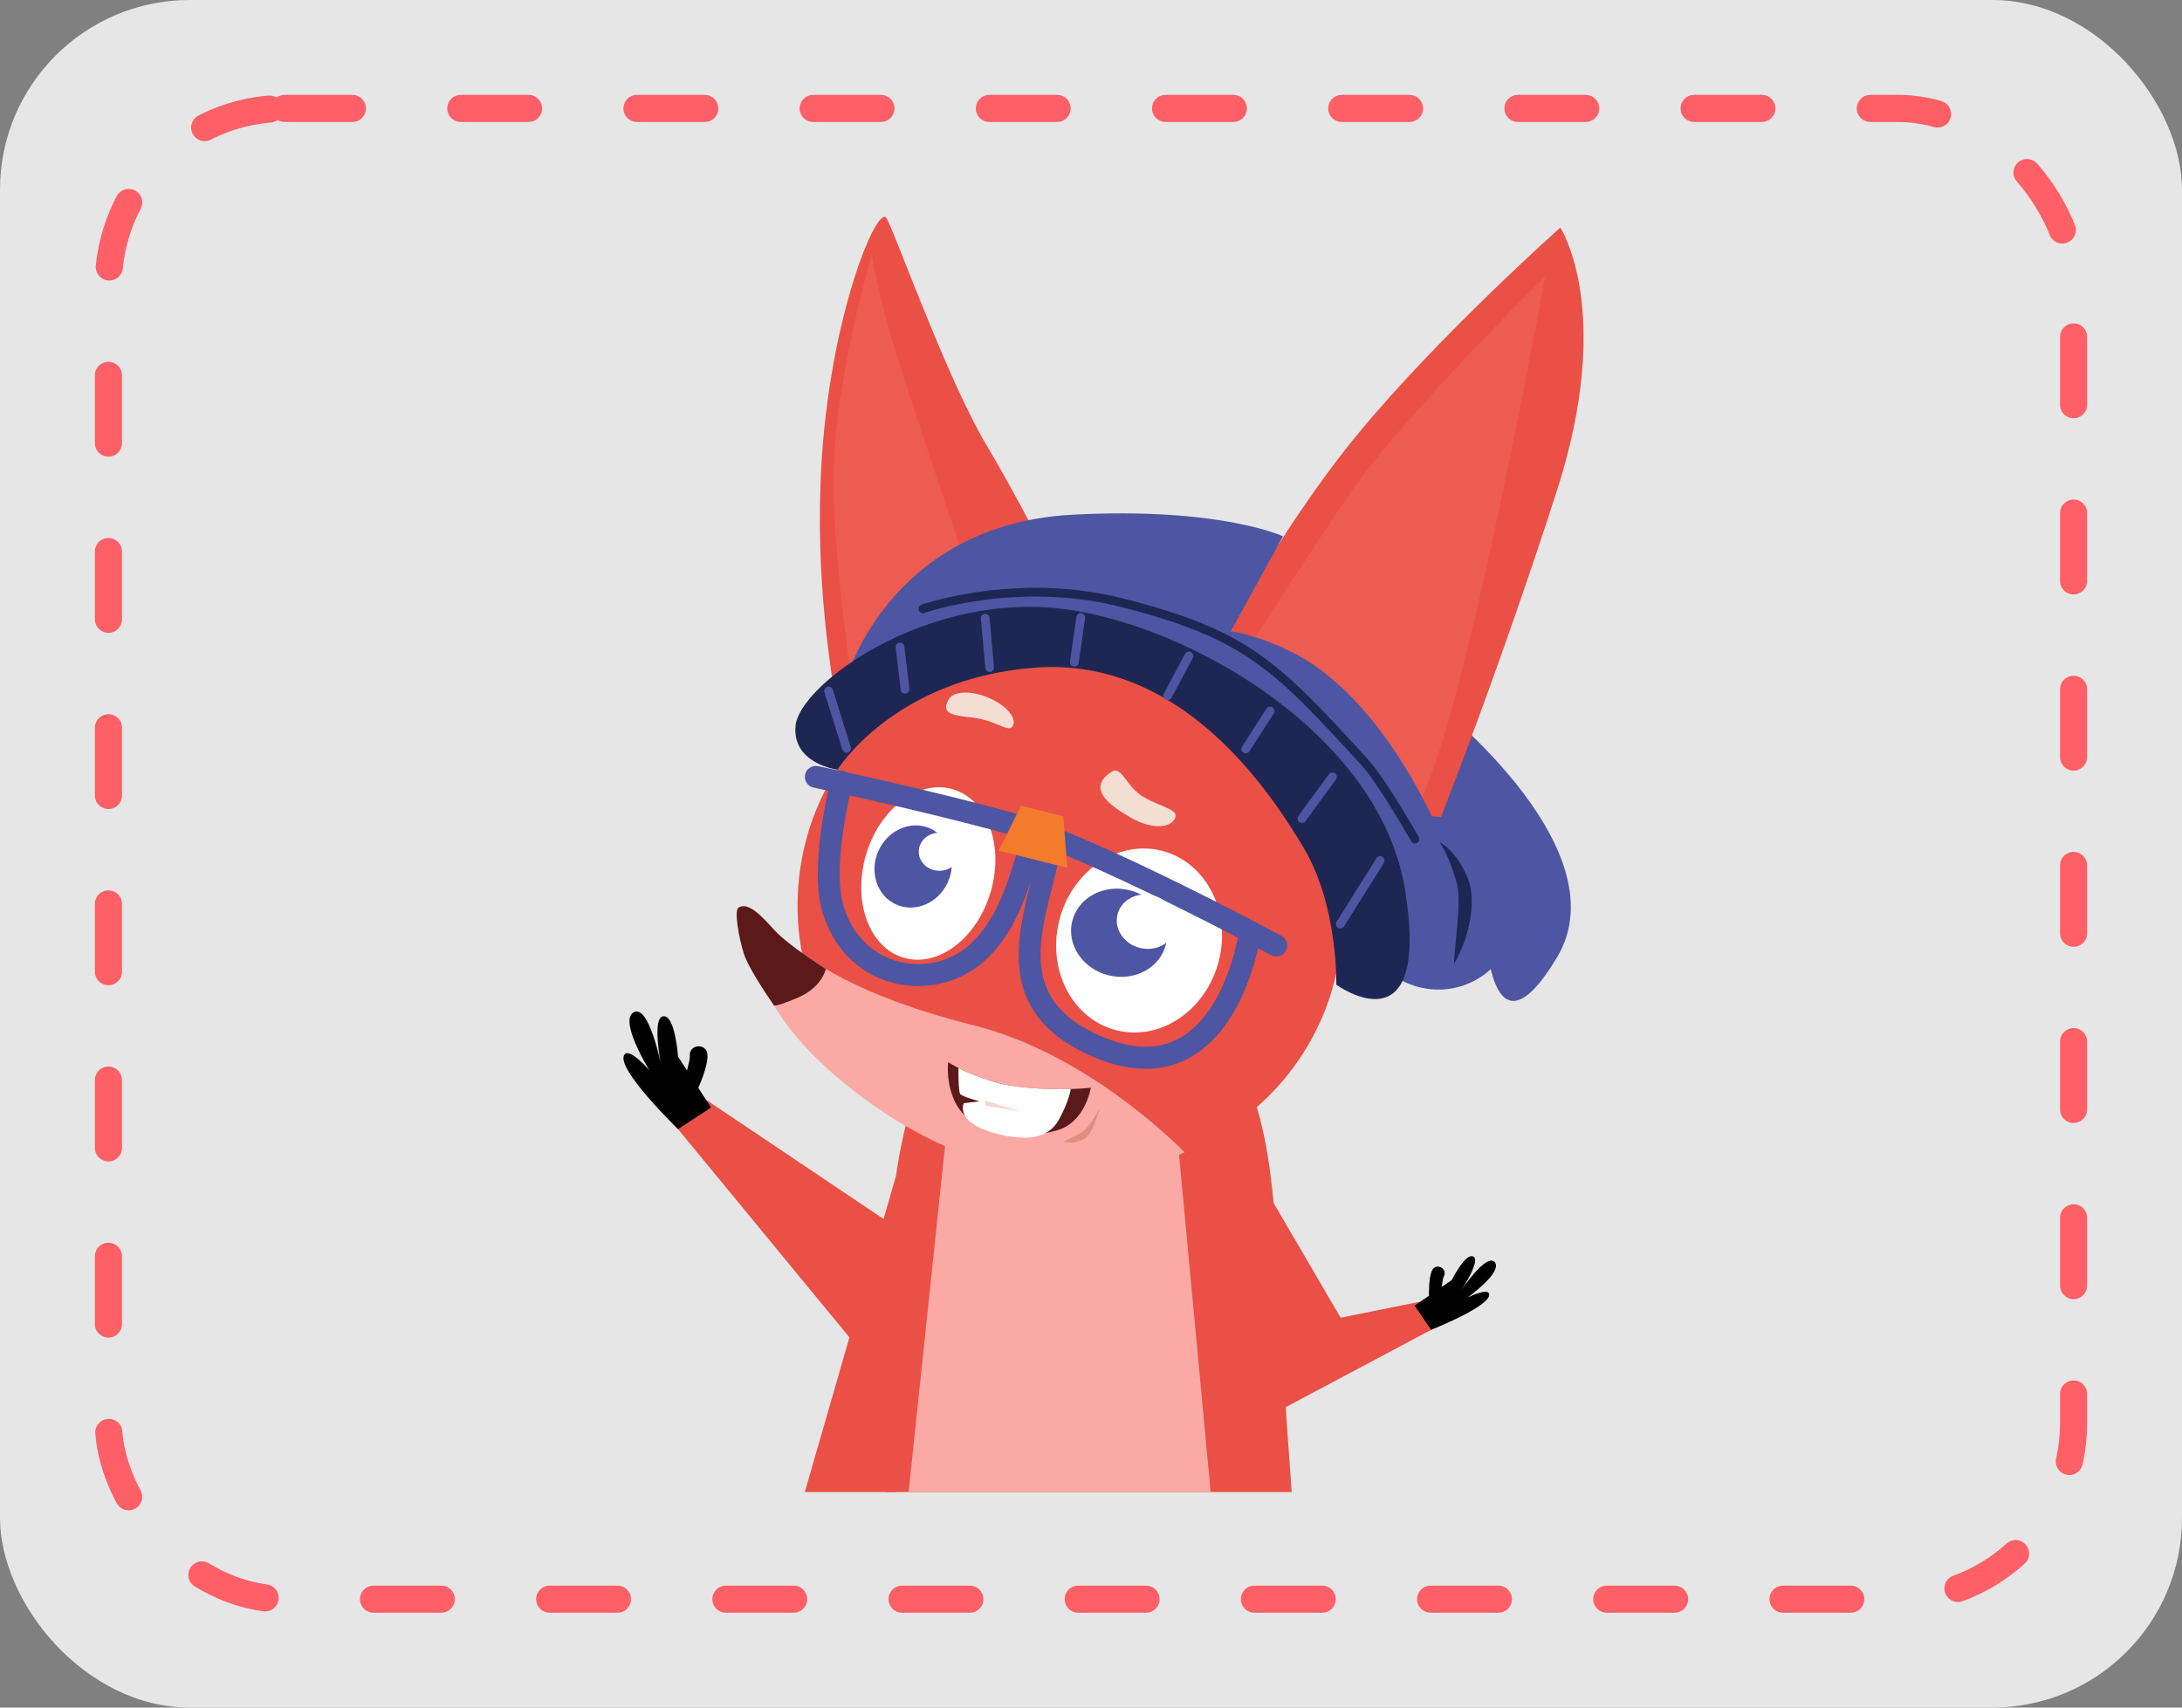 <svg width="161" height="126" viewBox="0 0 161 126" fill="none" xmlns="http://www.w3.org/2000/svg">
<rect x="0" y="0" width="161" height="126" fill="#808080" stroke="none"/>
<rect width="161" height="126" rx="14" fill="#E6E6E6"/>
<rect x="8" y="8" width="145" height="110" rx="13" stroke="#FF5F66" stroke-width="2" stroke-linecap="round" stroke-dasharray="5 8"/>
<g clip-path="url(#clip0)">
<path d="M67.06 91.198L52.132 81.173L49.704 82.923L67.381 104.401L67.06 91.198Z" fill="#EA5045"/>
<path d="M52.464 81.722L50.029 77.964C50.029 77.964 49.822 74.927 48.956 74.984C48.086 75.041 48.756 78.485 48.756 78.485C48.756 78.485 47.875 74.078 46.756 74.695C45.636 75.312 47.918 78.977 47.918 78.977C47.918 78.977 46.499 77.33 46.093 77.793C45.283 78.72 50.029 83.316 50.029 83.316L52.464 81.722Z" fill="black"/>
<path d="M51.523 80.268C51.523 80.268 52.261 78.685 52.2 77.815C52.143 76.945 50.838 77.034 50.899 77.904C50.927 78.339 50.553 79.237 50.581 79.669C50.61 80.104 51.523 80.268 51.523 80.268Z" fill="black"/>
<path d="M65.299 110.092H95.308C95.233 108.986 95.151 107.863 95.066 106.719C93.451 85.056 96.035 72.449 77.77 72.449C65.966 72.449 65.003 87.548 65.324 106.719C65.342 107.863 65.331 108.986 65.299 110.092Z" fill="#EA5045"/>
<path d="M91.66 98.686L104.763 96.055L105.932 97.948L87.682 107.653L91.66 98.686Z" fill="#EA5045"/>
<path d="M104.378 96.34L107.12 94.454C107.12 94.454 108.125 92.429 108.706 92.714C109.284 93.003 107.843 95.174 107.843 95.174C107.843 95.174 109.704 92.4 110.296 93.142C110.888 93.883 108.278 95.748 108.278 95.748C108.278 95.748 109.722 95.021 109.868 95.456C110.161 96.322 105.594 98.126 105.594 98.126L104.378 96.34Z" fill="black"/>
<path d="M105.44 95.609C105.44 95.609 105.387 94.312 105.672 93.734C105.961 93.157 106.827 93.588 106.542 94.165C106.399 94.454 106.399 95.178 106.257 95.467C106.111 95.756 105.44 95.609 105.44 95.609Z" fill="black"/>
<path d="M105.162 51.254C105.162 51.254 119.851 62.392 114.874 70.663C109.897 78.935 109.612 68.513 109.612 68.513L100.385 68.677L105.162 51.254Z" fill="#4E55A2"/>
<path d="M98.481 72.32C95.9 82.588 85.051 88.71 74.244 85.997C63.438 83.284 56.935 72.798 59.352 62.487C61.798 52.044 72.782 46.098 83.589 48.811C94.392 51.528 101.059 62.052 98.481 72.32Z" fill="#EA5045"/>
<path d="M73.105 65.785C74.097 62.35 72.837 58.969 70.29 58.233C67.744 57.498 64.875 59.687 63.883 63.123C62.892 66.559 64.152 69.94 66.698 70.675C69.245 71.41 72.113 69.221 73.105 65.785Z" fill="white"/>
<path d="M89.603 48.344C89.603 48.344 94.189 39.31 100.189 32.022C106.189 24.735 115.127 16.795 115.127 16.795C115.127 16.795 119.149 22.899 114.885 36.179C110.621 49.46 105.269 63.393 103.301 67.533C101.337 71.668 100.695 73.718 100.695 73.718C100.695 73.718 102.435 63.611 97.978 57.4C93.518 51.182 89.603 48.344 89.603 48.344Z" fill="#EA5045"/>
<path d="M69.945 65.08C70.636 63.529 70.046 61.761 68.629 61.13C67.212 60.498 65.503 61.244 64.812 62.794C64.122 64.345 64.711 66.113 66.129 66.744C67.546 67.376 69.255 66.63 69.945 65.08Z" fill="#4E55A2"/>
<path d="M89.936 70.879C90.855 67.22 88.964 63.591 85.712 62.774C82.46 61.957 79.078 64.26 78.159 67.919C77.24 71.578 79.13 75.206 82.382 76.024C85.635 76.841 89.016 74.537 89.936 70.879Z" fill="white"/>
<path d="M86.025 69.695C86.461 67.963 85.267 66.17 83.359 65.691C81.452 65.211 79.552 66.227 79.117 67.959C78.682 69.691 79.876 71.483 81.783 71.963C83.691 72.442 85.59 71.427 86.025 69.695Z" fill="#4E55A2"/>
<path d="M94.171 70.577C94.042 70.577 93.91 70.545 93.789 70.481C93.654 70.409 80.202 63.172 74.258 61.521C68.251 59.853 60.111 58.131 60.029 58.116C59.591 58.024 59.313 57.596 59.406 57.157C59.498 56.719 59.926 56.444 60.365 56.533C60.447 56.551 68.636 58.28 74.694 59.963C80.811 61.664 94.003 68.759 94.559 69.058C94.951 69.269 95.098 69.761 94.887 70.153C94.737 70.424 94.459 70.577 94.171 70.577Z" fill="#4E55A2"/>
<path d="M84.541 78.867C83.371 78.867 82.12 78.592 80.794 78.039C73.556 75.027 74.95 69.468 76.077 64.998C75.289 67.365 74.233 69.639 72.301 71.19C70.461 72.666 67.887 73.144 65.591 72.438C63.22 71.707 61.48 69.896 60.693 67.336C59.655 63.971 61.245 57.749 61.313 57.486C61.423 57.054 61.865 56.794 62.297 56.904C62.728 57.015 62.989 57.457 62.878 57.888C62.864 57.949 61.338 63.928 62.24 66.859C62.864 68.891 64.226 70.32 66.069 70.887C67.862 71.44 69.866 71.069 71.292 69.925C73.317 68.299 74.258 65.54 75.053 62.848C75.267 62.12 75.984 61.742 76.754 61.942C77.546 62.149 78.234 62.926 78.02 63.867C77.909 64.356 77.781 64.859 77.653 65.368C76.526 69.839 75.46 74.061 81.418 76.538C83.621 77.455 85.525 77.469 87.079 76.581C90.573 74.585 91.429 68.709 91.436 68.652C91.497 68.21 91.907 67.9 92.349 67.964C92.791 68.025 93.101 68.431 93.037 68.873C92.998 69.147 92.071 75.586 87.885 77.982C86.862 78.574 85.742 78.867 84.541 78.867Z" fill="#4E55A2"/>
<path d="M87.404 85.027C87.404 85.027 80.534 77.847 71.966 75.694C63.399 73.54 59.509 70.909 57.174 68.666C54.838 66.424 54.354 66.716 55.031 68.955C55.708 71.194 56.386 75.091 62.222 79.868C68.058 84.646 72.586 85.576 72.586 85.576C72.586 85.576 78.163 87.423 81.346 86.949C84.534 86.482 87.404 85.027 87.404 85.027Z" fill="#FAA9A4"/>
<path d="M57.088 74.157C57.088 74.157 56.974 74.411 58.824 73.637C60.675 72.86 60.931 71.498 60.931 71.498C60.931 71.498 58.147 69.744 57.174 68.671C56.2 67.597 55.23 66.528 54.5 66.963C54.154 67.169 54.507 69.177 54.885 70.371C55.263 71.566 57.088 74.157 57.088 74.157Z" fill="#5B1A19"/>
<g opacity="0.36">
<path opacity="0.36" d="M114.022 20.371C114.022 20.371 103.344 30.892 99.494 36.565C95.643 42.237 91.044 49.453 91.044 49.453L94.698 53.992L95.739 51.874L95.729 55.236L97.554 55.257L96.884 56.035L97.779 56.826L96.941 57.493L100.189 63.258C100.189 63.258 102.877 65.857 106.253 55.25C109.63 44.644 114.022 20.371 114.022 20.371Z" fill="#FAA9A4"/>
</g>
<path d="M80.958 48.152C80.958 48.152 75.713 37.727 72.797 32.856C69.88 27.986 66.001 17.073 65.416 16.1C64.832 15.126 62.001 21.451 60.921 30.7C59.84 39.948 61.095 48.13 61.577 51.147C62.062 54.166 63.031 55.239 63.031 55.239C63.031 55.239 69.952 50.769 72.191 50.091C74.433 49.41 80.958 48.152 80.958 48.152Z" fill="#EA5045"/>
<g opacity="0.36">
<path opacity="0.36" d="M73.695 48.715C73.695 48.715 66.575 27.98 65.506 23.986C64.44 19.993 64.343 18.727 64.343 18.727C64.343 18.727 61.605 27.976 61.498 34.985C61.391 41.995 63.509 54.68 63.509 54.68L68.65 50.633L67.228 50.084L69.078 49.307L68.886 48.43L70.832 48.918L73.695 48.715Z" fill="#FAA9A4"/>
</g>
<path d="M69.313 64.253C70.154 64.253 70.836 63.624 70.836 62.848C70.836 62.072 70.154 61.443 69.313 61.443C68.473 61.443 67.791 62.072 67.791 62.848C67.791 63.624 68.473 64.253 69.313 64.253Z" fill="white"/>
<path d="M86.722 68.545C86.991 67.476 86.254 66.369 85.076 66.073C83.897 65.777 82.725 66.404 82.456 67.473C82.187 68.542 82.924 69.649 84.103 69.945C85.281 70.241 86.454 69.615 86.722 68.545Z" fill="white"/>
<path d="M75.342 59.457L73.685 62.766L78.747 64.035L78.459 60.238L75.342 59.457Z" fill="#F47B2B"/>
<path d="M107.902 72.74C111.064 71.71 112.737 68.14 111.637 64.766C110.538 61.392 107.084 59.493 103.922 60.523C100.759 61.553 99.087 65.124 100.186 68.497C101.286 71.871 104.74 73.771 107.902 72.74Z" fill="#4E55A2"/>
<path d="M62.504 49.931C62.504 49.931 65.727 38.679 79.168 37.977C90.074 37.406 94.666 39.574 94.666 39.574L89.286 49.357C89.286 49.357 84.124 46.259 78.672 46.544C73.217 46.829 62.504 49.931 62.504 49.931Z" fill="#4E55A2"/>
<path d="M85.054 47.503C85.054 47.503 88.384 44.7 95.262 48.087C102.139 51.471 106.154 61.354 106.154 61.354L103.872 64.88L85.054 47.503Z" fill="#4E55A2"/>
<path d="M61.794 56.797C61.794 56.797 58.407 56.352 58.703 53.528C58.999 50.705 67.185 44.483 76.629 44.786C86.074 45.089 101.74 53.582 103.672 65.657C105.605 77.733 98.599 72.663 98.599 72.663C98.599 72.663 98.749 66.83 96.178 62.534C93.607 58.238 87.108 48.437 76.33 49.268C65.955 50.066 61.794 56.797 61.794 56.797Z" fill="#1E2754"/>
<path d="M107.28 71.115C107.323 70.295 107.416 69.507 107.487 68.723C107.558 67.942 107.626 67.168 107.623 66.423C107.619 66.049 107.594 65.682 107.53 65.343C107.516 65.254 107.491 65.175 107.473 65.093L107.391 64.819C107.334 64.637 107.277 64.452 107.212 64.27C107.088 63.906 106.952 63.542 106.788 63.19C106.628 62.833 106.45 62.484 106.218 62.148C106.592 62.33 106.899 62.63 107.177 62.936C107.448 63.254 107.69 63.596 107.893 63.96C107.997 64.141 108.093 64.327 108.175 64.516L108.303 64.801C108.343 64.908 108.385 65.015 108.414 65.126C108.542 65.56 108.585 65.992 108.592 66.416C108.603 67.265 108.46 68.085 108.243 68.873C108.008 69.65 107.715 70.416 107.28 71.115Z" fill="#1E2754"/>
<path d="M62.461 55.539C62.322 55.539 62.197 55.45 62.151 55.311L60.832 51.082C60.778 50.911 60.874 50.729 61.046 50.676C61.217 50.622 61.399 50.719 61.452 50.89L62.771 55.118C62.825 55.289 62.728 55.471 62.557 55.525C62.525 55.532 62.493 55.539 62.461 55.539Z" fill="#4E55A2"/>
<path d="M66.782 51.182C66.622 51.182 66.483 51.061 66.461 50.897L66.087 47.784C66.066 47.606 66.19 47.446 66.368 47.424C66.543 47.403 66.707 47.528 66.729 47.706L67.103 50.818C67.124 50.997 67 51.157 66.821 51.178C66.807 51.182 66.796 51.182 66.782 51.182Z" fill="#4E55A2"/>
<path d="M73.021 49.585C72.857 49.585 72.715 49.457 72.701 49.289L72.376 45.645C72.362 45.467 72.49 45.31 72.668 45.296C72.85 45.282 73.004 45.41 73.018 45.588L73.342 49.232C73.356 49.41 73.228 49.567 73.05 49.581C73.039 49.585 73.032 49.585 73.021 49.585Z" fill="#4E55A2"/>
<path d="M79.271 49.181C79.257 49.181 79.239 49.181 79.225 49.178C79.046 49.153 78.925 48.989 78.95 48.811L79.424 45.52C79.449 45.342 79.61 45.221 79.792 45.245C79.97 45.27 80.091 45.434 80.066 45.613L79.592 48.903C79.567 49.067 79.428 49.181 79.271 49.181Z" fill="#4E55A2"/>
<path d="M86.163 51.646C86.113 51.646 86.06 51.635 86.01 51.606C85.853 51.521 85.792 51.325 85.878 51.168L87.439 48.248C87.525 48.091 87.718 48.031 87.878 48.116C88.035 48.202 88.095 48.398 88.01 48.555L86.448 51.475C86.391 51.585 86.277 51.646 86.163 51.646Z" fill="#4E55A2"/>
<path d="M91.918 55.586C91.857 55.586 91.796 55.568 91.743 55.536C91.593 55.439 91.55 55.24 91.647 55.09L93.447 52.291C93.543 52.142 93.743 52.099 93.893 52.195C94.043 52.291 94.085 52.491 93.989 52.641L92.189 55.439C92.128 55.532 92.025 55.586 91.918 55.586Z" fill="#4E55A2"/>
<path d="M96.067 60.719C95.999 60.719 95.935 60.698 95.878 60.655C95.736 60.551 95.704 60.348 95.807 60.202L98.049 57.136C98.153 56.993 98.356 56.961 98.502 57.065C98.645 57.168 98.677 57.371 98.574 57.517L96.331 60.584C96.263 60.673 96.167 60.719 96.067 60.719Z" fill="#4E55A2"/>
<path d="M98.898 68.506C98.841 68.506 98.781 68.491 98.727 68.456C98.577 68.359 98.531 68.16 98.624 68.01L101.561 63.329C101.658 63.179 101.857 63.133 102.007 63.225C102.157 63.322 102.203 63.521 102.111 63.671L99.173 68.352C99.112 68.452 99.005 68.506 98.898 68.506Z" fill="#4E55A2"/>
<path d="M104.407 62.234C104.293 62.234 104.186 62.178 104.125 62.071C104.1 62.028 101.672 57.789 100.424 56.427C94.014 49.439 91.857 47.086 82.633 44.768C75.029 42.857 68.283 45.203 68.215 45.228C68.048 45.289 67.862 45.2 67.802 45.032C67.741 44.864 67.83 44.679 67.998 44.618C68.066 44.593 75 42.183 82.79 44.141C92.199 46.505 94.392 48.897 100.898 55.992C102.196 57.407 104.581 61.575 104.681 61.75C104.77 61.903 104.717 62.103 104.56 62.192C104.517 62.22 104.46 62.234 104.407 62.234Z" fill="#1E2754"/>
<path d="M86.666 60.445C86.249 61.169 84.822 61.13 83.485 60.356C82.145 59.582 80.041 58.267 81.977 56.973C82.79 56.427 83.047 58.042 84.388 58.816C85.724 59.59 87.086 59.721 86.666 60.445Z" fill="#F4DED3"/>
<path d="M74.754 53.514C74.504 54.138 73.67 53.276 72.144 53.012C70.736 52.769 69.299 52.876 69.987 51.621C70.308 51.033 71.502 50.912 72.822 51.436C74.137 51.96 75.004 52.891 74.754 53.514Z" fill="#F4DED3"/>
<path d="M69.959 78.374C69.959 78.374 72.198 79.847 75.171 80.196C78.145 80.545 80.487 80.264 80.487 80.264C80.487 80.264 80.088 82.845 77.941 83.422C75.795 84 74.037 83.897 72.187 83.013C69.559 81.757 69.959 78.374 69.959 78.374Z" fill="#5B1A19"/>
<path d="M70.725 78.81C70.725 78.81 70.69 80.553 70.861 80.735C71.071 80.956 72.287 81.263 72.287 81.263L71.117 81.405C71.117 81.405 70.283 83.01 74.18 83.805C75.642 84.104 77.3 84.061 78.084 82.696C78.868 81.33 79.007 80.361 79.007 80.361C79.007 80.361 76.665 80.439 74.626 80.118C72.586 79.797 70.725 78.81 70.725 78.81Z" fill="white"/>
<path d="M72.679 81.212L72.725 81.6L75.31 82.003L72.679 81.212Z" fill="#F3D9CD"/>
<path d="M76.458 85.177C76.458 85.177 78.562 84.25 79.721 83.612C80.437 83.216 81.168 81.708 81.168 81.708C81.168 81.708 80.633 83.687 80.056 84.008C79.475 84.325 76.458 85.177 76.458 85.177Z" fill="#E08D80"/>
<path d="M91.768 84.995L99.436 98.115L93.115 100.173L91.768 84.995Z" fill="#EA5045"/>
<path d="M89.329 110.091L86.983 85.055L69.848 83.44L67.042 110.091H89.329Z" fill="#FAA9A4"/>
<path d="M66.14 110.092L66.094 86.832L59.384 110.092H66.14Z" fill="#EA5045"/>
</g>
<defs>
<clipPath id="clip0">
<rect width="95.307" height="94.092" fill="white" transform="translate(46 16)"/>
</clipPath>
</defs>
</svg>
